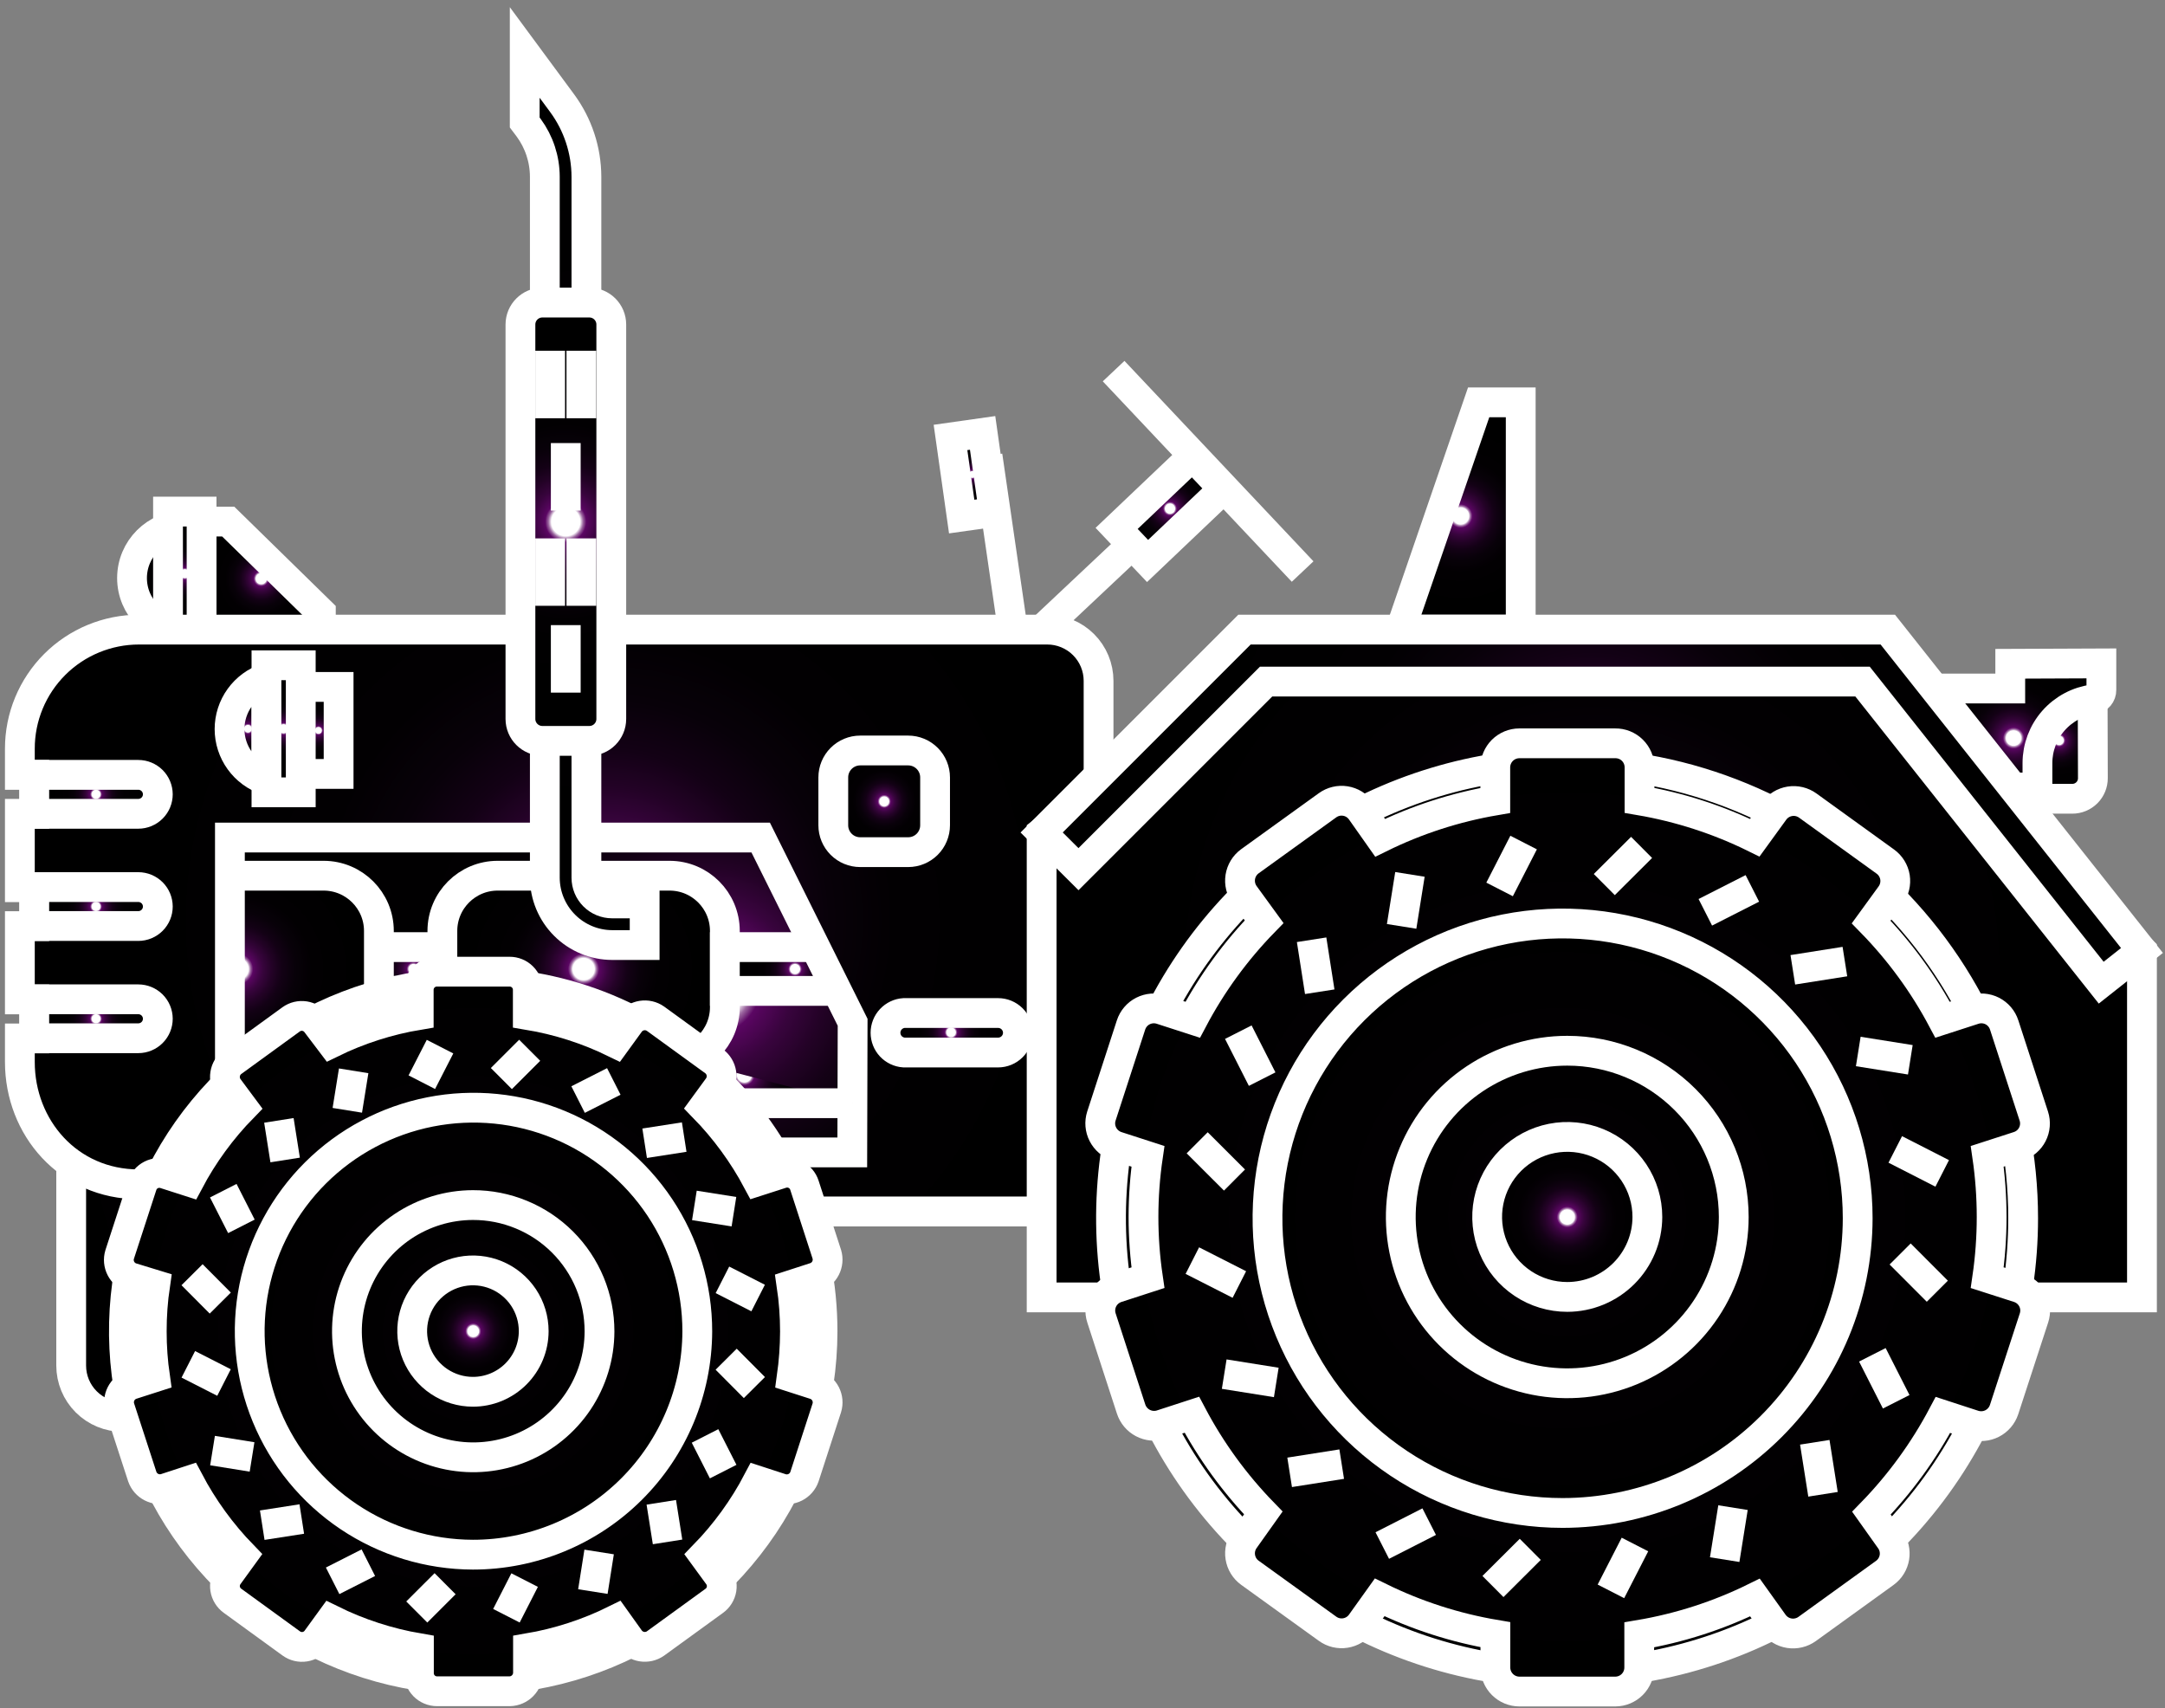 <svg width="109" height="86" viewBox="0 0 109 86" fill="none" xmlns="http://www.w3.org/2000/svg">
<rect x="0" y="0" width="109" height="86" fill="#808080" stroke="none"/>
<g style="mix-blend-mode:screen">
<path d="M49.737 34.25L59.837 24.748" stroke="white" stroke-width="1.5" stroke-miterlimit="10"/>
<path d="M9.306 31.755C10.775 31.755 11.965 30.566 11.965 29.099C11.965 27.633 10.775 26.444 9.306 26.444C7.838 26.444 6.647 27.633 6.647 29.099C6.647 30.566 7.838 31.755 9.306 31.755Z" fill="url(#paint0_radial_269_6)" stroke="white" stroke-width="1.5" stroke-miterlimit="10"/>
<path d="M10.149 26.256H11.49L16.154 30.82V32.004H10.149V26.256Z" fill="url(#paint1_radial_269_6)" stroke="white" stroke-width="1.5" stroke-miterlimit="10"/>
<path d="M10.149 25.753H8.459V32.004H10.149V25.753Z" fill="url(#paint2_radial_269_6)" stroke="white" stroke-width="1.5" stroke-miterlimit="10"/>
<path d="M51.333 34.048L49.718 22.943" stroke="white" stroke-width="1.5" stroke-miterlimit="10"/>
<path d="M49.471 21.792L47.854 22.021L48.418 26.003L50.035 25.775L49.471 21.792Z" fill="url(#paint3_radial_269_6)" stroke="white" stroke-width="1.5" stroke-miterlimit="10"/>
<path d="M57.776 28.239L56.218 26.599L60.034 22.971L61.592 24.611L57.776 28.239Z" fill="url(#paint4_radial_269_6)" stroke="white" stroke-width="1.5" stroke-miterlimit="10"/>
<path d="M70.51 31.694L74.445 20.255H76.563V31.694H70.51Z" fill="url(#paint5_radial_269_6)" stroke="white" stroke-width="1.5" stroke-miterlimit="10"/>
<path d="M30.24 71.325H6.172C5.486 71.325 4.827 71.052 4.342 70.568C3.856 70.083 3.584 69.426 3.584 68.74V44.547H30.24V71.325Z" fill="url(#paint6_radial_269_6)" stroke="white" stroke-width="1.5" stroke-miterlimit="10"/>
<path d="M61.856 44.265H53.507L9.594 38.014V60.981H61.856V44.265Z" fill="url(#paint7_radial_269_6)" stroke="white" stroke-width="1.5" stroke-miterlimit="10"/>
<path d="M24.357 47.677H17.283V49.881H24.357V47.677Z" fill="url(#paint8_radial_269_6)" stroke="white" stroke-width="1.5" stroke-miterlimit="10"/>
<path d="M33.708 44.082H25.058C23.519 44.082 22.272 45.327 22.272 46.864V50.699C22.272 52.235 23.519 53.481 25.058 53.481H33.708C35.247 53.481 36.494 52.235 36.494 50.699V46.864C36.494 45.327 35.247 44.082 33.708 44.082Z" fill="url(#paint9_radial_269_6)" stroke="white" stroke-width="1.5" stroke-miterlimit="10"/>
<path d="M16.29 44.082H7.64C6.102 44.082 4.854 45.327 4.854 46.864V50.699C4.854 52.235 6.102 53.481 7.64 53.481H16.29C17.829 53.481 19.076 52.235 19.076 50.699V46.864C19.076 45.327 17.829 44.082 16.29 44.082Z" fill="url(#paint10_radial_269_6)" stroke="white" stroke-width="1.5" stroke-miterlimit="10"/>
<path d="M43.568 47.677H36.494V49.881H43.568V47.677Z" fill="url(#paint11_radial_269_6)" stroke="white" stroke-width="1.5" stroke-miterlimit="10"/>
<path d="M55.309 51.516V34.274C55.309 33.934 55.242 33.599 55.112 33.285C54.982 32.972 54.791 32.687 54.551 32.448C54.311 32.208 54.025 32.018 53.711 31.889C53.397 31.759 53.061 31.693 52.721 31.694H6.996C6.208 31.694 5.428 31.849 4.7 32.15C3.972 32.451 3.311 32.892 2.754 33.449C2.198 34.005 1.756 34.666 1.455 35.393C1.154 36.12 0.999 36.899 1 37.686V39.006H1.725V40.966H1V44.66H1.725V46.619H1V50.309H1.725V52.273H1V53.462C1 56.752 3.438 59.618 6.996 59.618H8.596C8.625 59.989 8.794 60.336 9.068 60.588C9.342 60.841 9.701 60.981 10.073 60.981H58.637C59.031 60.981 59.409 60.825 59.688 60.546C59.967 60.268 60.124 59.89 60.124 59.496C60.124 59.102 59.967 58.724 59.688 58.446C59.409 58.167 59.031 58.011 58.637 58.011L55.309 51.516ZM42.909 58.011H11.575C11.575 51.902 11.575 51.577 11.575 42.16H38.297L42.927 51.46L42.909 58.011Z" fill="url(#paint12_radial_269_6)" stroke="white" stroke-width="1.5" stroke-miterlimit="10"/>
<path d="M7.946 39.984C7.946 40.244 7.843 40.494 7.658 40.678C7.474 40.862 7.224 40.966 6.963 40.966H1.725V39.006H6.963C7.223 39.006 7.472 39.109 7.657 39.292C7.841 39.475 7.945 39.724 7.946 39.984Z" fill="url(#paint13_radial_269_6)" stroke="white" stroke-width="1.5" stroke-miterlimit="10"/>
<path d="M7.946 45.633C7.946 45.893 7.843 46.143 7.658 46.327C7.474 46.511 7.224 46.615 6.963 46.615H1.725V44.655H6.963C7.223 44.655 7.472 44.758 7.657 44.941C7.841 45.124 7.945 45.373 7.946 45.633Z" fill="url(#paint14_radial_269_6)" stroke="white" stroke-width="1.5" stroke-miterlimit="10"/>
<path d="M7.946 51.281C7.946 51.542 7.843 51.792 7.658 51.976C7.474 52.16 7.224 52.264 6.963 52.264H1.725V50.304H6.963C7.223 50.304 7.472 50.407 7.657 50.59C7.841 50.773 7.945 51.022 7.946 51.281Z" fill="url(#paint15_radial_269_6)" stroke="white" stroke-width="1.5" stroke-miterlimit="10"/>
<path d="M105.355 34.335H101.981V40.209H104.334C104.47 40.209 104.605 40.182 104.731 40.13C104.857 40.078 104.971 40.001 105.068 39.905C105.164 39.808 105.24 39.694 105.292 39.568C105.343 39.442 105.37 39.307 105.369 39.171L105.355 34.335Z" fill="url(#paint16_radial_269_6)" stroke="white" stroke-width="1.5" stroke-miterlimit="10"/>
<path d="M101.209 33.414V34.659H96.94V39.645H101.209V40.895H102.578V38.409C102.579 37.624 102.866 36.865 103.385 36.275C103.905 35.685 104.622 35.305 105.402 35.204C105.513 35.186 105.615 35.129 105.687 35.043C105.76 34.956 105.799 34.847 105.797 34.734V33.395L101.209 33.414Z" fill="url(#paint17_radial_269_6)" stroke="white" stroke-width="1.5" stroke-miterlimit="10"/>
<path d="M52.443 41.906V65.309H107.84V47.846L92.352 32.582L63.983 32.864L52.443 41.906Z" fill="url(#paint18_radial_269_6)" stroke="white" stroke-width="1.5" stroke-miterlimit="10"/>
<path d="M101.858 61.324C101.858 65.859 100.512 70.292 97.989 74.063C95.466 77.834 91.879 80.772 87.684 82.508C83.488 84.243 78.871 84.698 74.417 83.813C69.963 82.928 65.872 80.744 62.661 77.537C59.449 74.331 57.263 70.245 56.377 65.797C55.491 61.35 55.945 56.739 57.683 52.55C59.421 48.36 62.364 44.779 66.14 42.26C69.916 39.74 74.356 38.395 78.897 38.395C84.987 38.395 90.827 40.811 95.133 45.111C99.439 49.411 101.858 55.243 101.858 61.324Z" fill="url(#paint19_radial_269_6)" stroke="white" stroke-width="1.5" stroke-miterlimit="10"/>
<path d="M102.404 66.343C102.453 66.193 102.472 66.034 102.46 65.876C102.447 65.718 102.404 65.564 102.332 65.423C102.259 65.282 102.16 65.157 102.039 65.054C101.919 64.952 101.779 64.874 101.628 64.825L100.051 64.318C100.346 62.292 100.346 60.234 100.051 58.208L101.618 57.701C101.769 57.652 101.909 57.575 102.03 57.472C102.151 57.369 102.25 57.244 102.322 57.103C102.394 56.962 102.438 56.808 102.45 56.65C102.463 56.492 102.444 56.334 102.395 56.183L100.903 51.596C100.854 51.445 100.777 51.306 100.674 51.185C100.571 51.065 100.445 50.965 100.304 50.893C100.163 50.821 100.009 50.778 99.851 50.765C99.693 50.753 99.534 50.772 99.383 50.821L97.802 51.333C96.845 49.53 95.634 47.873 94.206 46.413L95.19 45.059C95.283 44.931 95.35 44.785 95.387 44.631C95.424 44.477 95.43 44.317 95.406 44.16C95.381 44.003 95.325 43.853 95.242 43.718C95.159 43.583 95.05 43.465 94.921 43.372L91.015 40.552C90.887 40.459 90.741 40.392 90.587 40.355C90.432 40.318 90.272 40.312 90.115 40.337C89.958 40.362 89.808 40.417 89.672 40.5C89.537 40.583 89.419 40.692 89.326 40.82L88.347 42.169C86.514 41.266 84.559 40.633 82.544 40.289V38.621C82.543 38.461 82.511 38.304 82.449 38.157C82.387 38.01 82.297 37.877 82.183 37.765C82.07 37.653 81.935 37.565 81.787 37.505C81.638 37.446 81.48 37.416 81.32 37.418H76.492C76.172 37.419 75.865 37.547 75.638 37.773C75.412 37.999 75.284 38.306 75.282 38.626V40.294C73.269 40.638 71.316 41.271 69.484 42.174L68.52 40.806C68.427 40.678 68.309 40.569 68.174 40.486C68.04 40.403 67.889 40.348 67.733 40.323C67.576 40.298 67.417 40.304 67.263 40.341C67.108 40.378 66.963 40.445 66.835 40.538L62.924 43.358C62.666 43.548 62.494 43.831 62.444 44.147C62.395 44.463 62.473 44.786 62.66 45.045L63.644 46.398C62.215 47.863 61.004 49.525 60.049 51.333L58.467 50.821C58.316 50.772 58.157 50.753 57.998 50.765C57.84 50.778 57.686 50.821 57.544 50.893C57.402 50.965 57.276 51.064 57.173 51.185C57.07 51.306 56.992 51.445 56.943 51.596L55.451 56.183C55.354 56.487 55.381 56.817 55.527 57.101C55.672 57.385 55.924 57.601 56.227 57.701L57.794 58.208C57.496 60.234 57.496 62.292 57.794 64.318L56.232 64.825C56.081 64.874 55.941 64.952 55.82 65.054C55.699 65.157 55.6 65.282 55.528 65.423C55.456 65.564 55.412 65.718 55.4 65.876C55.387 66.034 55.406 66.193 55.455 66.343L56.947 70.93C57.045 71.231 57.256 71.483 57.536 71.631C57.817 71.78 58.144 71.813 58.448 71.724L60.006 71.217C60.963 73.028 62.173 74.692 63.602 76.161L62.66 77.486C62.473 77.744 62.395 78.066 62.445 78.381C62.494 78.697 62.666 78.98 62.924 79.168L66.835 81.988C66.963 82.081 67.108 82.149 67.262 82.186C67.416 82.223 67.575 82.23 67.732 82.205C67.888 82.181 68.038 82.126 68.174 82.043C68.309 81.961 68.427 81.853 68.52 81.725L69.461 80.409C71.302 81.314 73.264 81.947 75.287 82.289V83.943C75.288 84.263 75.416 84.57 75.643 84.796C75.869 85.022 76.176 85.15 76.497 85.151H81.32C81.641 85.151 81.949 85.024 82.176 84.797C82.403 84.571 82.53 84.263 82.53 83.943V82.298C84.553 81.957 86.516 81.324 88.356 80.418L89.297 81.734C89.487 81.993 89.771 82.166 90.088 82.215C90.404 82.264 90.728 82.186 90.987 81.998L94.893 79.178C95.022 79.085 95.13 78.968 95.213 78.833C95.296 78.698 95.352 78.548 95.377 78.392C95.402 78.236 95.396 78.076 95.359 77.922C95.322 77.768 95.255 77.623 95.161 77.495L94.22 76.17C95.65 74.702 96.862 73.037 97.82 71.226L99.378 71.734C99.683 71.83 100.013 71.803 100.298 71.658C100.582 71.513 100.798 71.261 100.898 70.958L102.404 66.343ZM78.981 72.876C76.673 72.876 74.417 72.192 72.497 70.912C70.578 69.631 69.082 67.811 68.199 65.681C67.315 63.551 67.084 61.208 67.534 58.947C67.985 56.686 69.096 54.61 70.729 52.98C72.361 51.35 74.441 50.24 76.705 49.79C78.969 49.34 81.315 49.571 83.448 50.453C85.581 51.335 87.403 52.829 88.686 54.746C89.968 56.662 90.653 58.916 90.653 61.221C90.652 62.753 90.349 64.27 89.761 65.686C89.173 67.101 88.311 68.387 87.225 69.469C86.139 70.551 84.849 71.409 83.431 71.994C82.013 72.579 80.493 72.878 78.958 72.876H78.981Z" fill="url(#paint20_radial_269_6)" stroke="white" stroke-width="1.5" stroke-miterlimit="10"/>
<path d="M78.671 76.161C75.732 76.161 72.86 75.29 70.417 73.66C67.973 72.03 66.069 69.713 64.945 67.002C63.82 64.291 63.526 61.308 64.099 58.43C64.672 55.552 66.087 52.908 68.165 50.833C70.243 48.758 72.89 47.345 75.772 46.773C78.654 46.2 81.642 46.494 84.357 47.617C87.072 48.74 89.392 50.642 91.025 53.081C92.657 55.521 93.528 58.39 93.528 61.324C93.523 65.258 91.957 69.028 89.171 71.81C86.386 74.591 82.61 76.156 78.671 76.161Z" fill="url(#paint21_radial_269_6)" stroke="white" stroke-width="1.5" stroke-miterlimit="10"/>
<path d="M87.288 61.263C87.288 62.919 86.796 64.537 85.875 65.913C84.954 67.29 83.645 68.362 82.114 68.996C80.582 69.629 78.897 69.795 77.271 69.472C75.645 69.149 74.152 68.352 72.98 67.181C71.807 66.011 71.009 64.52 70.686 62.896C70.362 61.272 70.528 59.59 71.163 58.06C71.797 56.531 72.871 55.224 74.25 54.304C75.628 53.384 77.249 52.893 78.906 52.893C81.129 52.893 83.261 53.775 84.833 55.345C86.405 56.914 87.288 59.043 87.288 61.263Z" fill="url(#paint22_radial_269_6)" stroke="white" stroke-width="1.5" stroke-miterlimit="10"/>
<path d="M78.906 65.286C78.108 65.286 77.328 65.05 76.665 64.607C76.002 64.164 75.485 63.535 75.18 62.799C74.874 62.062 74.795 61.252 74.951 60.471C75.107 59.69 75.492 58.972 76.056 58.409C76.621 57.846 77.34 57.463 78.122 57.308C78.905 57.153 79.716 57.233 80.453 57.539C81.19 57.844 81.819 58.361 82.262 59.024C82.705 59.687 82.94 60.466 82.939 61.263C82.937 62.33 82.511 63.353 81.755 64.107C80.999 64.861 79.975 65.285 78.906 65.286Z" fill="url(#paint23_radial_269_6)" stroke="white" stroke-width="1.5" stroke-miterlimit="10"/>
<path d="M105.788 49.467L93.773 34.311H63.743L54.298 43.753L52.443 41.906L62.656 31.694H95.044L107.84 47.846L105.788 49.467Z" fill="url(#paint24_radial_269_6)" stroke="white" stroke-width="1.5" stroke-miterlimit="10"/>
<path d="M51.248 51.986C51.248 52.251 51.143 52.504 50.956 52.691C50.769 52.878 50.515 52.983 50.25 52.983H45.511C45.259 52.965 45.023 52.853 44.85 52.669C44.678 52.484 44.582 52.241 44.582 51.989C44.582 51.736 44.678 51.493 44.85 51.309C45.023 51.124 45.259 51.012 45.511 50.995H50.25C50.514 50.995 50.767 51.099 50.954 51.285C51.141 51.471 51.247 51.723 51.248 51.986Z" fill="url(#paint25_radial_269_6)" stroke="white" stroke-width="1.5" stroke-miterlimit="10"/>
<path d="M17.048 34.579H15.02V38.959H17.048V34.579Z" fill="url(#paint26_radial_269_6)" stroke="white" stroke-width="1.5" stroke-miterlimit="10"/>
<path d="M13.415 34.128C12.874 34.308 12.403 34.653 12.07 35.115C11.736 35.577 11.557 36.132 11.557 36.701C11.557 37.27 11.736 37.825 12.07 38.287C12.403 38.749 12.874 39.094 13.415 39.274V34.128Z" fill="url(#paint27_radial_269_6)" stroke="white" stroke-width="1.5" stroke-miterlimit="10"/>
<path d="M15.142 33.489H13.415V39.885H15.142V33.489Z" fill="url(#paint28_radial_269_6)" stroke="white" stroke-width="1.5" stroke-miterlimit="10"/>
<path d="M30.818 45.477C30.475 45.477 30.146 45.341 29.903 45.099C29.661 44.856 29.524 44.528 29.524 44.185V8.896C29.52 7.563 29.092 6.266 28.301 5.193L26.418 2.641V6.166L26.62 6.434C27.144 7.148 27.428 8.011 27.43 8.896V44.185C27.432 45.083 27.791 45.943 28.427 46.578C29.062 47.213 29.924 47.571 30.823 47.573H32.456V45.477H30.818Z" fill="url(#paint29_radial_269_6)" stroke="white" stroke-width="1.5" stroke-miterlimit="10"/>
<path d="M29.67 15.231H27.308C26.697 15.231 26.202 15.726 26.202 16.336V36.191C26.202 36.801 26.697 37.295 27.308 37.295H29.67C30.281 37.295 30.776 36.801 30.776 36.191V16.336C30.776 15.726 30.281 15.231 29.67 15.231Z" fill="url(#paint30_radial_269_6)" stroke="white" stroke-width="1.5" stroke-miterlimit="10"/>
<path d="M65.583 28.771L56.067 18.681" stroke="white" stroke-width="1.5" stroke-miterlimit="10"/>
<path d="M45.723 37.779H43.309C42.949 37.779 42.604 37.922 42.35 38.176C42.096 38.43 41.953 38.774 41.953 39.133V41.544C41.953 41.903 42.096 42.247 42.35 42.501C42.604 42.755 42.949 42.897 43.309 42.897H45.723C46.082 42.897 46.427 42.755 46.681 42.501C46.935 42.247 47.078 41.903 47.078 41.544V39.133C47.078 38.774 46.935 38.43 46.681 38.176C46.427 37.922 46.082 37.779 45.723 37.779Z" fill="url(#paint31_radial_269_6)" stroke="white" stroke-width="1.5" stroke-miterlimit="10"/>
<path d="M32.047 52.696V53.998C32.047 54.405 32.209 54.796 32.498 55.084C32.786 55.373 33.178 55.534 33.586 55.534H42.913" fill="url(#paint32_radial_269_6)"/>
<path d="M32.047 52.696V53.998C32.047 54.405 32.209 54.796 32.498 55.084C32.786 55.373 33.178 55.534 33.586 55.534H42.913" stroke="white" stroke-width="1.5" stroke-miterlimit="10"/>
<path d="M27.698 17.656V21.054" stroke="white" stroke-width="1.5" stroke-miterlimit="10"/>
<path d="M28.484 22.304V25.702" stroke="white" stroke-width="1.5" stroke-miterlimit="10"/>
<path d="M28.484 31.468V34.866" stroke="white" stroke-width="1.5" stroke-miterlimit="10"/>
<path d="M29.27 17.656V21.054" stroke="white" stroke-width="1.5" stroke-miterlimit="10"/>
<path d="M27.698 27.102V30.495" stroke="white" stroke-width="1.5" stroke-miterlimit="10"/>
<path d="M29.27 27.102V30.495" stroke="white" stroke-width="1.5" stroke-miterlimit="10"/>
<path d="M41.412 67.025C41.408 70.497 40.374 73.89 38.44 76.775C36.506 79.66 33.759 81.909 30.546 83.235C27.332 84.562 23.797 84.908 20.388 84.229C16.978 83.551 13.846 81.878 11.387 79.423C8.929 76.967 7.255 73.839 6.576 70.434C5.898 67.029 6.245 63.499 7.574 60.291C8.904 57.082 11.156 54.34 14.046 52.409C16.936 50.478 20.334 49.447 23.811 49.444C26.123 49.442 28.413 49.895 30.55 50.778C32.687 51.661 34.628 52.956 36.263 54.589C37.897 56.222 39.194 58.161 40.077 60.295C40.961 62.429 41.414 64.716 41.412 67.025Z" fill="url(#paint33_radial_269_6)" stroke="white" stroke-width="1.5" stroke-miterlimit="10"/>
<path d="M41.629 70.864C41.698 70.633 41.675 70.384 41.566 70.169C41.456 69.954 41.268 69.789 41.04 69.708L39.859 69.328C39.966 68.566 40.021 67.798 40.024 67.029C40.024 66.243 39.966 65.458 39.85 64.68L41.04 64.294C41.267 64.214 41.455 64.05 41.564 63.836C41.673 63.621 41.697 63.374 41.629 63.143L40.499 59.661C40.462 59.546 40.402 59.44 40.324 59.349C40.245 59.258 40.149 59.183 40.042 59.128C39.934 59.074 39.817 59.042 39.697 59.033C39.576 59.025 39.456 59.04 39.341 59.078L38.146 59.463C37.418 58.096 36.499 56.84 35.416 55.732L36.165 54.707C36.301 54.509 36.356 54.266 36.319 54.028C36.281 53.79 36.154 53.576 35.962 53.429L32.997 51.277C32.799 51.14 32.555 51.085 32.317 51.123C32.079 51.16 31.864 51.288 31.717 51.479L30.974 52.503C29.584 51.822 28.101 51.347 26.573 51.093V49.825C26.573 49.704 26.55 49.585 26.503 49.474C26.457 49.364 26.39 49.263 26.304 49.178C26.219 49.093 26.118 49.026 26.007 48.981C25.895 48.935 25.776 48.912 25.656 48.913H21.994C21.752 48.913 21.52 49.009 21.349 49.18C21.177 49.351 21.081 49.583 21.081 49.825V51.093C19.554 51.347 18.071 51.822 16.681 52.503L15.933 51.516C15.862 51.419 15.773 51.337 15.671 51.275C15.569 51.212 15.455 51.17 15.337 51.151C15.219 51.133 15.098 51.137 14.981 51.165C14.864 51.193 14.754 51.244 14.657 51.314L11.693 53.467C11.501 53.613 11.373 53.828 11.336 54.065C11.298 54.303 11.353 54.547 11.49 54.745L12.234 55.746C11.151 56.853 10.233 58.11 9.509 59.477L8.309 59.092C8.195 59.054 8.074 59.039 7.954 59.047C7.835 59.056 7.718 59.089 7.61 59.143C7.503 59.197 7.408 59.272 7.33 59.363C7.252 59.455 7.192 59.56 7.156 59.675L6.022 63.157C5.953 63.388 5.977 63.636 6.086 63.85C6.195 64.064 6.383 64.228 6.61 64.308L7.81 64.675C7.695 65.453 7.639 66.238 7.64 67.025C7.64 67.794 7.695 68.562 7.805 69.323L6.619 69.704C6.392 69.784 6.205 69.948 6.095 70.162C5.986 70.376 5.963 70.624 6.031 70.855L7.165 74.337C7.246 74.564 7.41 74.751 7.624 74.86C7.839 74.97 8.087 74.993 8.318 74.925L9.499 74.539C10.225 75.916 11.144 77.182 12.229 78.299L11.499 79.305C11.429 79.402 11.378 79.511 11.35 79.628C11.322 79.744 11.318 79.865 11.336 79.983C11.355 80.102 11.397 80.215 11.46 80.317C11.523 80.419 11.605 80.508 11.702 80.578L14.667 82.731C14.764 82.801 14.874 82.852 14.99 82.879C15.107 82.907 15.228 82.912 15.346 82.893C15.465 82.875 15.578 82.833 15.681 82.77C15.783 82.708 15.872 82.626 15.942 82.529L16.667 81.532C18.064 82.223 19.554 82.707 21.091 82.97V84.197C21.087 84.319 21.108 84.441 21.152 84.555C21.196 84.668 21.263 84.772 21.348 84.86C21.433 84.948 21.535 85.017 21.648 85.065C21.76 85.112 21.881 85.137 22.004 85.137H25.665C25.911 85.131 26.144 85.029 26.316 84.853C26.487 84.678 26.583 84.442 26.583 84.197V82.97C28.118 82.708 29.607 82.224 31.002 81.532L31.717 82.533C31.864 82.724 32.079 82.852 32.317 82.889C32.555 82.927 32.799 82.872 32.997 82.735L35.962 80.583C36.059 80.513 36.142 80.424 36.204 80.322C36.267 80.22 36.309 80.106 36.328 79.988C36.346 79.87 36.342 79.749 36.314 79.632C36.286 79.516 36.235 79.406 36.165 79.309L35.431 78.304C36.518 77.189 37.438 75.923 38.16 74.544L39.341 74.929C39.573 74.999 39.822 74.976 40.038 74.867C40.253 74.758 40.419 74.57 40.499 74.342L41.629 70.864ZM23.863 75.818C22.112 75.818 20.4 75.299 18.945 74.328C17.489 73.356 16.354 71.976 15.684 70.361C15.014 68.745 14.839 66.968 15.18 65.253C15.522 63.538 16.365 61.963 17.603 60.727C18.841 59.491 20.419 58.649 22.136 58.308C23.853 57.967 25.633 58.142 27.25 58.811C28.868 59.48 30.25 60.613 31.223 62.067C32.196 63.52 32.715 65.23 32.715 66.978C32.715 68.139 32.486 69.288 32.041 70.361C31.596 71.433 30.944 72.408 30.122 73.228C29.3 74.049 28.324 74.701 27.25 75.145C26.176 75.589 25.025 75.818 23.863 75.818Z" fill="url(#paint34_radial_269_6)" stroke="white" stroke-width="1.5" stroke-miterlimit="10"/>
<path d="M23.811 78.261C21.583 78.256 19.407 77.591 17.558 76.351C15.708 75.11 14.269 73.35 13.421 71.293C12.573 69.236 12.354 66.974 12.793 64.793C13.233 62.612 14.309 60.61 15.887 59.04C17.466 57.47 19.474 56.403 21.66 55.972C23.846 55.542 26.11 55.769 28.167 56.623C30.224 57.478 31.981 58.922 33.216 60.773C34.451 62.625 35.108 64.8 35.106 67.025C35.094 70.009 33.9 72.867 31.783 74.973C29.666 77.079 26.799 78.261 23.811 78.261Z" fill="url(#paint35_radial_269_6)" stroke="white" stroke-width="1.5" stroke-miterlimit="10"/>
<path d="M30.183 67.025C30.18 68.279 29.805 69.505 29.106 70.547C28.406 71.589 27.413 72.4 26.252 72.879C25.09 73.358 23.813 73.483 22.581 73.237C21.349 72.992 20.218 72.387 19.329 71.5C18.441 70.613 17.836 69.483 17.59 68.253C17.344 67.022 17.469 65.747 17.948 64.588C18.428 63.428 19.241 62.436 20.284 61.737C21.327 61.039 22.555 60.664 23.811 60.662C24.648 60.66 25.477 60.824 26.251 61.144C27.025 61.463 27.727 61.931 28.32 62.523C28.912 63.114 29.381 63.816 29.701 64.588C30.02 65.361 30.184 66.189 30.183 67.025Z" fill="url(#paint36_radial_269_6)" stroke="white" stroke-width="1.5" stroke-miterlimit="10"/>
<path d="M23.811 70.061C23.206 70.061 22.614 69.881 22.111 69.546C21.608 69.21 21.216 68.732 20.984 68.174C20.753 67.615 20.693 67.001 20.811 66.408C20.929 65.816 21.221 65.271 21.649 64.844C22.078 64.417 22.623 64.127 23.217 64.009C23.811 63.892 24.426 63.953 24.985 64.185C25.544 64.417 26.021 64.809 26.357 65.312C26.692 65.815 26.871 66.406 26.87 67.011C26.869 67.82 26.546 68.596 25.972 69.168C25.399 69.74 24.621 70.061 23.811 70.061Z" fill="url(#paint37_radial_269_6)" stroke="white" stroke-width="1.5" stroke-miterlimit="10"/>
<path d="M36.56 68.421L37.981 69.849" stroke="white" stroke-width="1.5" stroke-miterlimit="10"/>
<path d="M35.496 72.284L36.409 74.079" stroke="white" stroke-width="1.5" stroke-miterlimit="10"/>
<path d="M33.294 75.625L33.609 77.618" stroke="white" stroke-width="1.5" stroke-miterlimit="10"/>
<path d="M30.164 78.125L29.849 80.118" stroke="white" stroke-width="1.5" stroke-miterlimit="10"/>
<path d="M26.413 79.54L25.496 81.335" stroke="white" stroke-width="1.5" stroke-miterlimit="10"/>
<path d="M22.409 79.723L20.983 81.147" stroke="white" stroke-width="1.5" stroke-miterlimit="10"/>
<path d="M18.545 78.665L16.747 79.577" stroke="white" stroke-width="1.5" stroke-miterlimit="10"/>
<path d="M15.194 76.466L13.203 76.776" stroke="white" stroke-width="1.5" stroke-miterlimit="10"/>
<path d="M12.69 73.341L10.7 73.021" stroke="white" stroke-width="1.5" stroke-miterlimit="10"/>
<path d="M11.278 69.595L9.481 68.679" stroke="white" stroke-width="1.5" stroke-miterlimit="10"/>
<path d="M11.09 65.596L9.669 64.168" stroke="white" stroke-width="1.5" stroke-miterlimit="10"/>
<path d="M12.154 61.733L11.241 59.938" stroke="white" stroke-width="1.5" stroke-miterlimit="10"/>
<path d="M14.356 58.392L14.041 56.399" stroke="white" stroke-width="1.5" stroke-miterlimit="10"/>
<path d="M17.486 55.892L17.806 53.904" stroke="white" stroke-width="1.5" stroke-miterlimit="10"/>
<path d="M21.237 54.477L22.154 52.687" stroke="white" stroke-width="1.5" stroke-miterlimit="10"/>
<path d="M25.242 54.294L26.668 52.87" stroke="white" stroke-width="1.5" stroke-miterlimit="10"/>
<path d="M29.105 55.351L30.903 54.439" stroke="white" stroke-width="1.5" stroke-miterlimit="10"/>
<path d="M32.456 57.55L34.447 57.24" stroke="white" stroke-width="1.5" stroke-miterlimit="10"/>
<path d="M34.96 60.68L36.951 60.995" stroke="white" stroke-width="1.5" stroke-miterlimit="10"/>
<path d="M36.372 64.426L38.169 65.342" stroke="white" stroke-width="1.5" stroke-miterlimit="10"/>
<path d="M95.665 63.124L97.538 64.999" stroke="white" stroke-width="1.5" stroke-miterlimit="10"/>
<path d="M94.267 68.2L95.467 70.564" stroke="white" stroke-width="1.5" stroke-miterlimit="10"/>
<path d="M91.368 72.603L91.782 75.221" stroke="white" stroke-width="1.5" stroke-miterlimit="10"/>
<path d="M87.25 75.893L86.832 78.51" stroke="white" stroke-width="1.5" stroke-miterlimit="10"/>
<path d="M82.314 77.749L81.104 80.108" stroke="white" stroke-width="1.5" stroke-miterlimit="10"/>
<path d="M77.043 77.993L75.165 79.864" stroke="white" stroke-width="1.5" stroke-miterlimit="10"/>
<path d="M71.955 76.598L69.593 77.801" stroke="white" stroke-width="1.5" stroke-miterlimit="10"/>
<path d="M67.55 73.703L64.929 74.116" stroke="white" stroke-width="1.5" stroke-miterlimit="10"/>
<path d="M64.256 69.591L61.635 69.172" stroke="white" stroke-width="1.5" stroke-miterlimit="10"/>
<path d="M62.397 64.661L60.03 63.458" stroke="white" stroke-width="1.5" stroke-miterlimit="10"/>
<path d="M62.152 59.402L60.274 57.527" stroke="white" stroke-width="1.5" stroke-miterlimit="10"/>
<path d="M63.545 54.322L62.345 51.958" stroke="white" stroke-width="1.5" stroke-miterlimit="10"/>
<path d="M66.444 49.923L66.035 47.306" stroke="white" stroke-width="1.5" stroke-miterlimit="10"/>
<path d="M70.567 46.633L70.985 44.016" stroke="white" stroke-width="1.5" stroke-miterlimit="10"/>
<path d="M75.499 44.773L76.709 42.413" stroke="white" stroke-width="1.5" stroke-miterlimit="10"/>
<path d="M80.77 44.528L82.648 42.658" stroke="white" stroke-width="1.5" stroke-miterlimit="10"/>
<path d="M85.857 45.924L88.225 44.721" stroke="white" stroke-width="1.5" stroke-miterlimit="10"/>
<path d="M90.262 48.819L92.884 48.405" stroke="white" stroke-width="1.5" stroke-miterlimit="10"/>
<path d="M93.557 52.931L96.178 53.349" stroke="white" stroke-width="1.5" stroke-miterlimit="10"/>
<path d="M95.42 57.861L97.783 59.068" stroke="white" stroke-width="1.5" stroke-miterlimit="10"/>
</g>
<defs>
<radialGradient id="paint0_radial_269_6" cx="0" cy="0" r="1" gradientUnits="userSpaceOnUse" gradientTransform="translate(9.306 29.099) scale(2.659 2.655)">
<stop offset="0.09" stop-color="white"/>
<stop offset="0.11" stop-color="#9A659E"/>
<stop offset="0.13" stop-color="#5B0663"/>
<stop offset="0.15" stop-color="#510558"/>
<stop offset="0.21" stop-color="#38043D"/>
<stop offset="0.29" stop-color="#230226"/>
<stop offset="0.37" stop-color="#130115"/>
<stop offset="0.48" stop-color="#080109"/>
<stop offset="0.62" stop-color="#020002"/>
<stop offset="1"/>
</radialGradient>
<radialGradient id="paint1_radial_269_6" cx="0" cy="0" r="1" gradientUnits="userSpaceOnUse" gradientTransform="translate(13.151 29.128) scale(2.941 2.937)">
<stop offset="0.09" stop-color="white"/>
<stop offset="0.11" stop-color="#9A659E"/>
<stop offset="0.13" stop-color="#5B0663"/>
<stop offset="0.15" stop-color="#510558"/>
<stop offset="0.21" stop-color="#38043D"/>
<stop offset="0.29" stop-color="#230226"/>
<stop offset="0.37" stop-color="#130115"/>
<stop offset="0.48" stop-color="#080109"/>
<stop offset="0.62" stop-color="#020002"/>
<stop offset="1"/>
</radialGradient>
<radialGradient id="paint2_radial_269_6" cx="0" cy="0" r="1" gradientUnits="userSpaceOnUse" gradientTransform="translate(9.306 28.879) scale(2.292 2.289)">
<stop offset="0.09" stop-color="white"/>
<stop offset="0.11" stop-color="#9A659E"/>
<stop offset="0.13" stop-color="#5B0663"/>
<stop offset="0.15" stop-color="#510558"/>
<stop offset="0.21" stop-color="#38043D"/>
<stop offset="0.29" stop-color="#230226"/>
<stop offset="0.37" stop-color="#130115"/>
<stop offset="0.48" stop-color="#080109"/>
<stop offset="0.62" stop-color="#020002"/>
<stop offset="1"/>
</radialGradient>
<radialGradient id="paint3_radial_269_6" cx="0" cy="0" r="1" gradientUnits="userSpaceOnUse" gradientTransform="translate(48.951 23.886) rotate(0.221) scale(1.68 1.677)">
<stop offset="0.09" stop-color="white"/>
<stop offset="0.11" stop-color="#9A659E"/>
<stop offset="0.13" stop-color="#5B0663"/>
<stop offset="0.15" stop-color="#510558"/>
<stop offset="0.21" stop-color="#38043D"/>
<stop offset="0.29" stop-color="#230226"/>
<stop offset="0.37" stop-color="#130115"/>
<stop offset="0.48" stop-color="#080109"/>
<stop offset="0.62" stop-color="#020002"/>
<stop offset="1"/>
</radialGradient>
<radialGradient id="paint4_radial_269_6" cx="0" cy="0" r="1" gradientUnits="userSpaceOnUse" gradientTransform="translate(58.905 25.603) scale(2.664 2.66)">
<stop offset="0.09" stop-color="white"/>
<stop offset="0.11" stop-color="#9A659E"/>
<stop offset="0.13" stop-color="#5B0663"/>
<stop offset="0.15" stop-color="#510558"/>
<stop offset="0.21" stop-color="#38043D"/>
<stop offset="0.29" stop-color="#230226"/>
<stop offset="0.37" stop-color="#130115"/>
<stop offset="0.48" stop-color="#080109"/>
<stop offset="0.62" stop-color="#020002"/>
<stop offset="1"/>
</radialGradient>
<radialGradient id="paint5_radial_269_6" cx="0" cy="0" r="1" gradientUnits="userSpaceOnUse" gradientTransform="translate(73.537 25.974) scale(4.579 4.573)">
<stop offset="0.09" stop-color="white"/>
<stop offset="0.11" stop-color="#9A659E"/>
<stop offset="0.13" stop-color="#5B0663"/>
<stop offset="0.15" stop-color="#510558"/>
<stop offset="0.21" stop-color="#38043D"/>
<stop offset="0.29" stop-color="#230226"/>
<stop offset="0.37" stop-color="#130115"/>
<stop offset="0.48" stop-color="#080109"/>
<stop offset="0.62" stop-color="#020002"/>
<stop offset="1"/>
</radialGradient>
<radialGradient id="paint6_radial_269_6" cx="0" cy="0" r="1" gradientUnits="userSpaceOnUse" gradientTransform="translate(16.912 57.936) scale(13.366 13.347)">
<stop offset="0.09" stop-color="white"/>
<stop offset="0.11" stop-color="#9A659E"/>
<stop offset="0.13" stop-color="#5B0663"/>
<stop offset="0.15" stop-color="#510558"/>
<stop offset="0.21" stop-color="#38043D"/>
<stop offset="0.29" stop-color="#230226"/>
<stop offset="0.37" stop-color="#130115"/>
<stop offset="0.48" stop-color="#080109"/>
<stop offset="0.62" stop-color="#020002"/>
<stop offset="1"/>
</radialGradient>
<radialGradient id="paint7_radial_269_6" cx="0" cy="0" r="1" gradientUnits="userSpaceOnUse" gradientTransform="translate(35.722 49.495) scale(20.19 20.161)">
<stop offset="0.09" stop-color="white"/>
<stop offset="0.11" stop-color="#9A659E"/>
<stop offset="0.13" stop-color="#5B0663"/>
<stop offset="0.15" stop-color="#510558"/>
<stop offset="0.21" stop-color="#38043D"/>
<stop offset="0.29" stop-color="#230226"/>
<stop offset="0.37" stop-color="#130115"/>
<stop offset="0.48" stop-color="#080109"/>
<stop offset="0.62" stop-color="#020002"/>
<stop offset="1"/>
</radialGradient>
<radialGradient id="paint8_radial_269_6" cx="0" cy="0" r="1" gradientUnits="userSpaceOnUse" gradientTransform="translate(20.818 48.781) scale(2.621 2.618)">
<stop offset="0.09" stop-color="white"/>
<stop offset="0.11" stop-color="#9A659E"/>
<stop offset="0.13" stop-color="#5B0663"/>
<stop offset="0.15" stop-color="#510558"/>
<stop offset="0.21" stop-color="#38043D"/>
<stop offset="0.29" stop-color="#230226"/>
<stop offset="0.37" stop-color="#130115"/>
<stop offset="0.48" stop-color="#080109"/>
<stop offset="0.62" stop-color="#020002"/>
<stop offset="1"/>
</radialGradient>
<radialGradient id="paint9_radial_269_6" cx="0" cy="0" r="1" gradientUnits="userSpaceOnUse" gradientTransform="translate(29.383 48.781) scale(6.029 6.02)">
<stop offset="0.09" stop-color="white"/>
<stop offset="0.11" stop-color="#9A659E"/>
<stop offset="0.13" stop-color="#5B0663"/>
<stop offset="0.15" stop-color="#510558"/>
<stop offset="0.21" stop-color="#38043D"/>
<stop offset="0.29" stop-color="#230226"/>
<stop offset="0.37" stop-color="#130115"/>
<stop offset="0.48" stop-color="#080109"/>
<stop offset="0.62" stop-color="#020002"/>
<stop offset="1"/>
</radialGradient>
<radialGradient id="paint10_radial_269_6" cx="0" cy="0" r="1" gradientUnits="userSpaceOnUse" gradientTransform="translate(11.961 48.781) scale(6.029 6.02)">
<stop offset="0.09" stop-color="white"/>
<stop offset="0.11" stop-color="#9A659E"/>
<stop offset="0.13" stop-color="#5B0663"/>
<stop offset="0.15" stop-color="#510558"/>
<stop offset="0.21" stop-color="#38043D"/>
<stop offset="0.29" stop-color="#230226"/>
<stop offset="0.37" stop-color="#130115"/>
<stop offset="0.48" stop-color="#080109"/>
<stop offset="0.62" stop-color="#020002"/>
<stop offset="1"/>
</radialGradient>
<radialGradient id="paint11_radial_269_6" cx="0" cy="0" r="1" gradientUnits="userSpaceOnUse" gradientTransform="translate(40.028 48.781) scale(2.621 2.618)">
<stop offset="0.09" stop-color="white"/>
<stop offset="0.11" stop-color="#9A659E"/>
<stop offset="0.13" stop-color="#5B0663"/>
<stop offset="0.15" stop-color="#510558"/>
<stop offset="0.21" stop-color="#38043D"/>
<stop offset="0.29" stop-color="#230226"/>
<stop offset="0.37" stop-color="#130115"/>
<stop offset="0.48" stop-color="#080109"/>
<stop offset="0.62" stop-color="#020002"/>
<stop offset="1"/>
</radialGradient>
<radialGradient id="paint12_radial_269_6" cx="0" cy="0" r="1" gradientUnits="userSpaceOnUse" gradientTransform="translate(30.55 46.337) scale(23.329 23.296)">
<stop offset="0.09" stop-color="white"/>
<stop offset="0.11" stop-color="#9A659E"/>
<stop offset="0.13" stop-color="#5B0663"/>
<stop offset="0.15" stop-color="#510558"/>
<stop offset="0.21" stop-color="#38043D"/>
<stop offset="0.29" stop-color="#230226"/>
<stop offset="0.37" stop-color="#130115"/>
<stop offset="0.48" stop-color="#080109"/>
<stop offset="0.62" stop-color="#020002"/>
<stop offset="1"/>
</radialGradient>
<radialGradient id="paint13_radial_269_6" cx="0" cy="0" r="1" gradientUnits="userSpaceOnUse" gradientTransform="translate(4.836 39.984) scale(2.306 2.303)">
<stop offset="0.09" stop-color="white"/>
<stop offset="0.11" stop-color="#9A659E"/>
<stop offset="0.13" stop-color="#5B0663"/>
<stop offset="0.15" stop-color="#510558"/>
<stop offset="0.21" stop-color="#38043D"/>
<stop offset="0.29" stop-color="#230226"/>
<stop offset="0.37" stop-color="#130115"/>
<stop offset="0.48" stop-color="#080109"/>
<stop offset="0.62" stop-color="#020002"/>
<stop offset="1"/>
</radialGradient>
<radialGradient id="paint14_radial_269_6" cx="0" cy="0" r="1" gradientUnits="userSpaceOnUse" gradientTransform="translate(4.836 45.633) scale(2.306 2.303)">
<stop offset="0.09" stop-color="white"/>
<stop offset="0.11" stop-color="#9A659E"/>
<stop offset="0.13" stop-color="#5B0663"/>
<stop offset="0.15" stop-color="#510558"/>
<stop offset="0.21" stop-color="#38043D"/>
<stop offset="0.29" stop-color="#230226"/>
<stop offset="0.37" stop-color="#130115"/>
<stop offset="0.48" stop-color="#080109"/>
<stop offset="0.62" stop-color="#020002"/>
<stop offset="1"/>
</radialGradient>
<radialGradient id="paint15_radial_269_6" cx="0" cy="0" r="1" gradientUnits="userSpaceOnUse" gradientTransform="translate(4.836 51.281) scale(2.306 2.303)">
<stop offset="0.09" stop-color="white"/>
<stop offset="0.11" stop-color="#9A659E"/>
<stop offset="0.13" stop-color="#5B0663"/>
<stop offset="0.15" stop-color="#510558"/>
<stop offset="0.21" stop-color="#38043D"/>
<stop offset="0.29" stop-color="#230226"/>
<stop offset="0.37" stop-color="#130115"/>
<stop offset="0.48" stop-color="#080109"/>
<stop offset="0.62" stop-color="#020002"/>
<stop offset="1"/>
</radialGradient>
<radialGradient id="paint16_radial_269_6" cx="0" cy="0" r="1" gradientUnits="userSpaceOnUse" gradientTransform="translate(103.67 37.272) scale(2.395 2.392)">
<stop offset="0.09" stop-color="white"/>
<stop offset="0.11" stop-color="#9A659E"/>
<stop offset="0.13" stop-color="#5B0663"/>
<stop offset="0.15" stop-color="#510558"/>
<stop offset="0.21" stop-color="#38043D"/>
<stop offset="0.29" stop-color="#230226"/>
<stop offset="0.37" stop-color="#130115"/>
<stop offset="0.48" stop-color="#080109"/>
<stop offset="0.62" stop-color="#020002"/>
<stop offset="1"/>
</radialGradient>
<radialGradient id="paint17_radial_269_6" cx="0" cy="0" r="1" gradientUnits="userSpaceOnUse" gradientTransform="translate(101.378 37.154) scale(4.109 4.103)">
<stop offset="0.09" stop-color="white"/>
<stop offset="0.11" stop-color="#9A659E"/>
<stop offset="0.13" stop-color="#5B0663"/>
<stop offset="0.15" stop-color="#510558"/>
<stop offset="0.21" stop-color="#38043D"/>
<stop offset="0.29" stop-color="#230226"/>
<stop offset="0.37" stop-color="#130115"/>
<stop offset="0.48" stop-color="#080109"/>
<stop offset="0.62" stop-color="#020002"/>
<stop offset="1"/>
</radialGradient>
<radialGradient id="paint18_radial_269_6" cx="0" cy="0" r="1" gradientUnits="userSpaceOnUse" gradientTransform="translate(80.144 48.946) scale(22.754 22.722)">
<stop offset="0.09" stop-color="white"/>
<stop offset="0.11" stop-color="#9A659E"/>
<stop offset="0.13" stop-color="#5B0663"/>
<stop offset="0.15" stop-color="#510558"/>
<stop offset="0.21" stop-color="#38043D"/>
<stop offset="0.29" stop-color="#230226"/>
<stop offset="0.37" stop-color="#130115"/>
<stop offset="0.48" stop-color="#080109"/>
<stop offset="0.62" stop-color="#020002"/>
<stop offset="1"/>
</radialGradient>
<radialGradient id="paint19_radial_269_6" cx="0" cy="0" r="1" gradientUnits="userSpaceOnUse" gradientTransform="translate(78.897 61.324) scale(22.962 22.929)">
<stop offset="0.09" stop-color="white"/>
<stop offset="0.11" stop-color="#9A659E"/>
<stop offset="0.13" stop-color="#5B0663"/>
<stop offset="0.15" stop-color="#510558"/>
<stop offset="0.21" stop-color="#38043D"/>
<stop offset="0.29" stop-color="#230226"/>
<stop offset="0.37" stop-color="#130115"/>
<stop offset="0.48" stop-color="#080109"/>
<stop offset="0.62" stop-color="#020002"/>
<stop offset="1"/>
</radialGradient>
<radialGradient id="paint20_radial_269_6" cx="0" cy="0" r="1" gradientUnits="userSpaceOnUse" gradientTransform="translate(78.906 61.263) scale(23.715 23.681)">
<stop offset="0.09" stop-color="white"/>
<stop offset="0.11" stop-color="#9A659E"/>
<stop offset="0.13" stop-color="#5B0663"/>
<stop offset="0.15" stop-color="#510558"/>
<stop offset="0.21" stop-color="#38043D"/>
<stop offset="0.29" stop-color="#230226"/>
<stop offset="0.37" stop-color="#130115"/>
<stop offset="0.48" stop-color="#080109"/>
<stop offset="0.62" stop-color="#020002"/>
<stop offset="1"/>
</radialGradient>
<radialGradient id="paint21_radial_269_6" cx="0" cy="0" r="1" gradientUnits="userSpaceOnUse" gradientTransform="translate(78.671 61.324) scale(14.857 14.836)">
<stop offset="0.09" stop-color="white"/>
<stop offset="0.11" stop-color="#9A659E"/>
<stop offset="0.13" stop-color="#5B0663"/>
<stop offset="0.15" stop-color="#510558"/>
<stop offset="0.21" stop-color="#38043D"/>
<stop offset="0.29" stop-color="#230226"/>
<stop offset="0.37" stop-color="#130115"/>
<stop offset="0.48" stop-color="#080109"/>
<stop offset="0.62" stop-color="#020002"/>
<stop offset="1"/>
</radialGradient>
<radialGradient id="paint22_radial_269_6" cx="0" cy="0" r="1" gradientUnits="userSpaceOnUse" gradientTransform="translate(78.906 61.263) scale(8.382 8.37)">
<stop offset="0.09" stop-color="white"/>
<stop offset="0.11" stop-color="#9A659E"/>
<stop offset="0.13" stop-color="#5B0663"/>
<stop offset="0.15" stop-color="#510558"/>
<stop offset="0.21" stop-color="#38043D"/>
<stop offset="0.29" stop-color="#230226"/>
<stop offset="0.37" stop-color="#130115"/>
<stop offset="0.48" stop-color="#080109"/>
<stop offset="0.62" stop-color="#020002"/>
<stop offset="1"/>
</radialGradient>
<radialGradient id="paint23_radial_269_6" cx="0" cy="0" r="1" gradientUnits="userSpaceOnUse" gradientTransform="translate(78.906 61.263) scale(4.033 4.027)">
<stop offset="0.09" stop-color="white"/>
<stop offset="0.11" stop-color="#9A659E"/>
<stop offset="0.13" stop-color="#5B0663"/>
<stop offset="0.15" stop-color="#510558"/>
<stop offset="0.21" stop-color="#38043D"/>
<stop offset="0.29" stop-color="#230226"/>
<stop offset="0.37" stop-color="#130115"/>
<stop offset="0.48" stop-color="#080109"/>
<stop offset="0.62" stop-color="#020002"/>
<stop offset="1"/>
</radialGradient>
<radialGradient id="paint24_radial_269_6" cx="0" cy="0" r="1" gradientUnits="userSpaceOnUse" gradientTransform="translate(80.144 40.581) scale(20.571 20.542)">
<stop offset="0.09" stop-color="white"/>
<stop offset="0.11" stop-color="#9A659E"/>
<stop offset="0.13" stop-color="#5B0663"/>
<stop offset="0.15" stop-color="#510558"/>
<stop offset="0.21" stop-color="#38043D"/>
<stop offset="0.29" stop-color="#230226"/>
<stop offset="0.37" stop-color="#130115"/>
<stop offset="0.48" stop-color="#080109"/>
<stop offset="0.62" stop-color="#020002"/>
<stop offset="1"/>
</radialGradient>
<radialGradient id="paint25_radial_269_6" cx="0" cy="0" r="1" gradientUnits="userSpaceOnUse" gradientTransform="translate(47.883 51.967) scale(2.48 2.477)">
<stop offset="0.09" stop-color="white"/>
<stop offset="0.11" stop-color="#9A659E"/>
<stop offset="0.13" stop-color="#5B0663"/>
<stop offset="0.15" stop-color="#510558"/>
<stop offset="0.21" stop-color="#38043D"/>
<stop offset="0.29" stop-color="#230226"/>
<stop offset="0.37" stop-color="#130115"/>
<stop offset="0.48" stop-color="#080109"/>
<stop offset="0.62" stop-color="#020002"/>
<stop offset="1"/>
</radialGradient>
<radialGradient id="paint26_radial_269_6" cx="0" cy="0" r="1" gradientUnits="userSpaceOnUse" gradientTransform="translate(16.032 36.769) scale(1.708 1.706)">
<stop offset="0.09" stop-color="white"/>
<stop offset="0.11" stop-color="#9A659E"/>
<stop offset="0.13" stop-color="#5B0663"/>
<stop offset="0.15" stop-color="#510558"/>
<stop offset="0.21" stop-color="#38043D"/>
<stop offset="0.29" stop-color="#230226"/>
<stop offset="0.37" stop-color="#130115"/>
<stop offset="0.48" stop-color="#080109"/>
<stop offset="0.62" stop-color="#020002"/>
<stop offset="1"/>
</radialGradient>
<radialGradient id="paint27_radial_269_6" cx="0" cy="0" r="1" gradientUnits="userSpaceOnUse" gradientTransform="translate(12.483 36.684) scale(1.939 1.936)">
<stop offset="0.09" stop-color="white"/>
<stop offset="0.11" stop-color="#9A659E"/>
<stop offset="0.13" stop-color="#5B0663"/>
<stop offset="0.15" stop-color="#510558"/>
<stop offset="0.21" stop-color="#38043D"/>
<stop offset="0.29" stop-color="#230226"/>
<stop offset="0.37" stop-color="#130115"/>
<stop offset="0.48" stop-color="#080109"/>
<stop offset="0.62" stop-color="#020002"/>
<stop offset="1"/>
</radialGradient>
<radialGradient id="paint28_radial_269_6" cx="0" cy="0" r="1" gradientUnits="userSpaceOnUse" gradientTransform="translate(14.276 36.685) scale(2.344 2.34)">
<stop offset="0.09" stop-color="white"/>
<stop offset="0.11" stop-color="#9A659E"/>
<stop offset="0.13" stop-color="#5B0663"/>
<stop offset="0.15" stop-color="#510558"/>
<stop offset="0.21" stop-color="#38043D"/>
<stop offset="0.29" stop-color="#230226"/>
<stop offset="0.37" stop-color="#130115"/>
<stop offset="0.48" stop-color="#080109"/>
<stop offset="0.62" stop-color="#020002"/>
<stop offset="1"/>
</radialGradient>
<radialGradient id="paint29_radial_269_6" cx="0" cy="0" r="1" gradientUnits="userSpaceOnUse" gradientTransform="translate(29.435 25.105) scale(16.048 16.025)">
<stop offset="0.09" stop-color="white"/>
<stop offset="0.11" stop-color="#9A659E"/>
<stop offset="0.13" stop-color="#5B0663"/>
<stop offset="0.15" stop-color="#510558"/>
<stop offset="0.21" stop-color="#38043D"/>
<stop offset="0.29" stop-color="#230226"/>
<stop offset="0.37" stop-color="#130115"/>
<stop offset="0.48" stop-color="#080109"/>
<stop offset="0.62" stop-color="#020002"/>
<stop offset="1"/>
</radialGradient>
<radialGradient id="paint30_radial_269_6" cx="0" cy="0" r="1" gradientUnits="userSpaceOnUse" gradientTransform="translate(28.484 26.261) scale(7.977 7.966)">
<stop offset="0.09" stop-color="white"/>
<stop offset="0.11" stop-color="#9A659E"/>
<stop offset="0.13" stop-color="#5B0663"/>
<stop offset="0.15" stop-color="#510558"/>
<stop offset="0.21" stop-color="#38043D"/>
<stop offset="0.29" stop-color="#230226"/>
<stop offset="0.37" stop-color="#130115"/>
<stop offset="0.48" stop-color="#080109"/>
<stop offset="0.62" stop-color="#020002"/>
<stop offset="1"/>
</radialGradient>
<radialGradient id="paint31_radial_269_6" cx="0" cy="0" r="1" gradientUnits="userSpaceOnUse" gradientTransform="translate(44.518 40.341) scale(2.56 2.557)">
<stop offset="0.09" stop-color="white"/>
<stop offset="0.11" stop-color="#9A659E"/>
<stop offset="0.13" stop-color="#5B0663"/>
<stop offset="0.15" stop-color="#510558"/>
<stop offset="0.21" stop-color="#38043D"/>
<stop offset="0.29" stop-color="#230226"/>
<stop offset="0.37" stop-color="#130115"/>
<stop offset="0.48" stop-color="#080109"/>
<stop offset="0.62" stop-color="#020002"/>
<stop offset="1"/>
</radialGradient>
<radialGradient id="paint32_radial_269_6" cx="0" cy="0" r="1" gradientUnits="userSpaceOnUse" gradientTransform="translate(37.478 54.115) scale(3.972 3.966)">
<stop offset="0.09" stop-color="white"/>
<stop offset="0.11" stop-color="#9A659E"/>
<stop offset="0.13" stop-color="#5B0663"/>
<stop offset="0.15" stop-color="#510558"/>
<stop offset="0.21" stop-color="#38043D"/>
<stop offset="0.29" stop-color="#230226"/>
<stop offset="0.37" stop-color="#130115"/>
<stop offset="0.48" stop-color="#080109"/>
<stop offset="0.62" stop-color="#020002"/>
<stop offset="1"/>
</radialGradient>
<radialGradient id="paint33_radial_269_6" cx="0" cy="0" r="1" gradientUnits="userSpaceOnUse" gradientTransform="translate(23.825 67.011) scale(17.587 17.562)">
<stop offset="0.09" stop-color="white"/>
<stop offset="0.11" stop-color="#9A659E"/>
<stop offset="0.13" stop-color="#5B0663"/>
<stop offset="0.15" stop-color="#510558"/>
<stop offset="0.21" stop-color="#38043D"/>
<stop offset="0.29" stop-color="#230226"/>
<stop offset="0.37" stop-color="#130115"/>
<stop offset="0.48" stop-color="#080109"/>
<stop offset="0.62" stop-color="#020002"/>
<stop offset="1"/>
</radialGradient>
<radialGradient id="paint34_radial_269_6" cx="0" cy="0" r="1" gradientUnits="userSpaceOnUse" gradientTransform="translate(23.825 67.011) scale(17.987 17.962)">
<stop offset="0.09" stop-color="white"/>
<stop offset="0.11" stop-color="#9A659E"/>
<stop offset="0.13" stop-color="#5B0663"/>
<stop offset="0.15" stop-color="#510558"/>
<stop offset="0.21" stop-color="#38043D"/>
<stop offset="0.29" stop-color="#230226"/>
<stop offset="0.37" stop-color="#130115"/>
<stop offset="0.48" stop-color="#080109"/>
<stop offset="0.62" stop-color="#020002"/>
<stop offset="1"/>
</radialGradient>
<radialGradient id="paint35_radial_269_6" cx="0" cy="0" r="1" gradientUnits="userSpaceOnUse" gradientTransform="translate(23.825 67.011) scale(11.267 11.251)">
<stop offset="0.09" stop-color="white"/>
<stop offset="0.11" stop-color="#9A659E"/>
<stop offset="0.13" stop-color="#5B0663"/>
<stop offset="0.15" stop-color="#510558"/>
<stop offset="0.21" stop-color="#38043D"/>
<stop offset="0.29" stop-color="#230226"/>
<stop offset="0.37" stop-color="#130115"/>
<stop offset="0.48" stop-color="#080109"/>
<stop offset="0.62" stop-color="#020002"/>
<stop offset="1"/>
</radialGradient>
<radialGradient id="paint36_radial_269_6" cx="0" cy="0" r="1" gradientUnits="userSpaceOnUse" gradientTransform="translate(23.825 67.011) scale(6.358 6.349)">
<stop offset="0.09" stop-color="white"/>
<stop offset="0.11" stop-color="#9A659E"/>
<stop offset="0.13" stop-color="#5B0663"/>
<stop offset="0.15" stop-color="#510558"/>
<stop offset="0.21" stop-color="#38043D"/>
<stop offset="0.29" stop-color="#230226"/>
<stop offset="0.37" stop-color="#130115"/>
<stop offset="0.48" stop-color="#080109"/>
<stop offset="0.62" stop-color="#020002"/>
<stop offset="1"/>
</radialGradient>
<radialGradient id="paint37_radial_269_6" cx="0" cy="0" r="1" gradientUnits="userSpaceOnUse" gradientTransform="translate(23.825 67.011) scale(3.059 3.055)">
<stop offset="0.09" stop-color="white"/>
<stop offset="0.11" stop-color="#9A659E"/>
<stop offset="0.13" stop-color="#5B0663"/>
<stop offset="0.15" stop-color="#510558"/>
<stop offset="0.21" stop-color="#38043D"/>
<stop offset="0.29" stop-color="#230226"/>
<stop offset="0.37" stop-color="#130115"/>
<stop offset="0.48" stop-color="#080109"/>
<stop offset="0.62" stop-color="#020002"/>
<stop offset="1"/>
</radialGradient>
</defs>
</svg>
